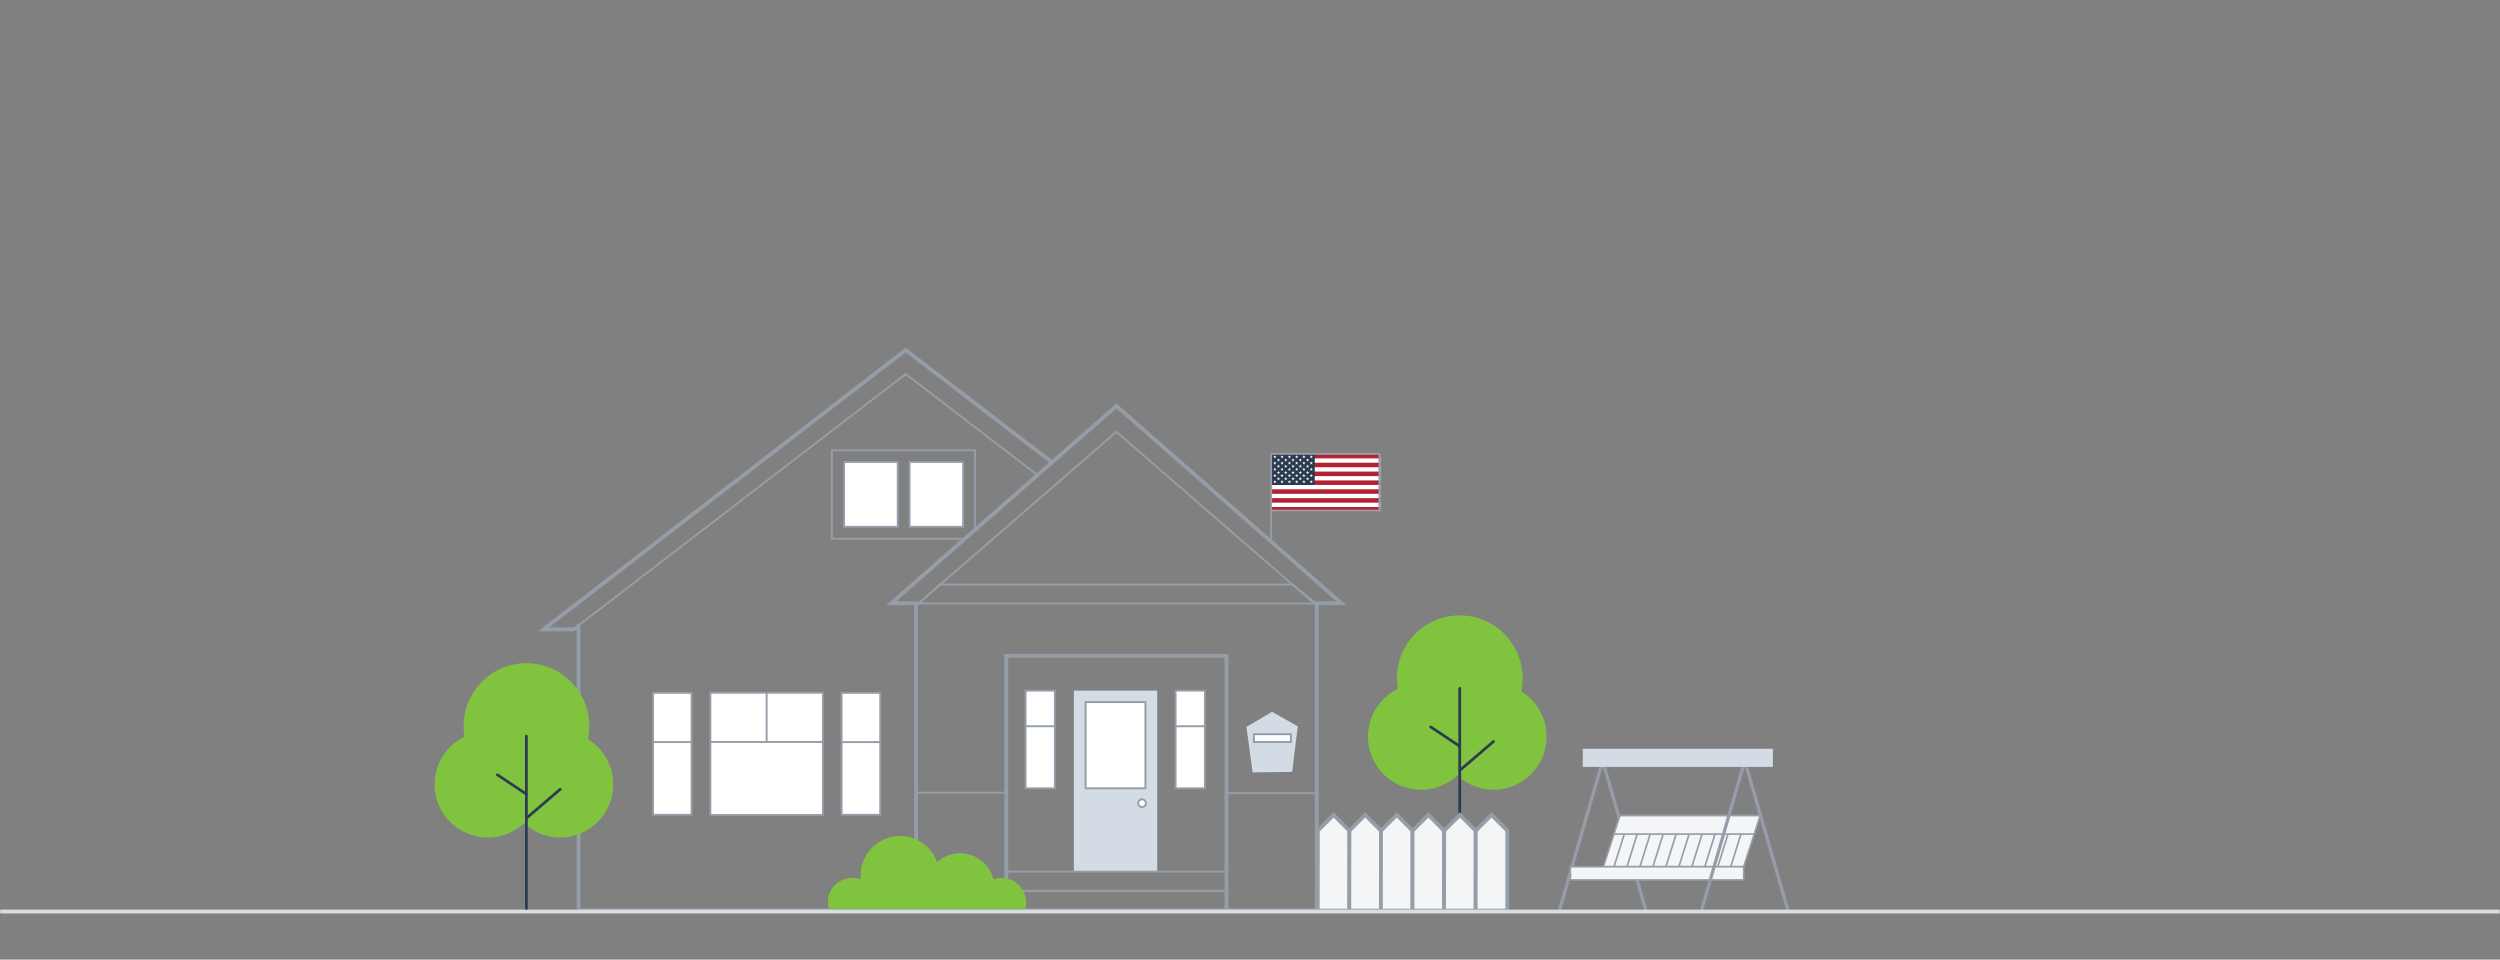 <svg width="1300" height="499" viewBox="0 0 1300 499" fill="none" xmlns="http://www.w3.org/2000/svg">
<rect x="0" y="0" width="1300" height="499" fill="#808080" stroke="none"/>
<mask id="mask0" mask-type="alpha" maskUnits="userSpaceOnUse" x="0" y="0" width="1300" height="499">
<rect width="1300" height="499" rx="16" fill="#2A3A51"/>
</mask>
<g mask="url(#mask0)">
<path d="M791.042 359.496C792.047 354.786 791.998 349.912 790.9 345.223C789.802 340.534 787.681 336.146 784.689 332.372C781.697 328.598 777.908 325.533 773.593 323.394C769.278 321.255 764.544 320.097 759.729 320.001C754.914 319.905 750.137 320.875 745.741 322.841C741.344 324.806 737.436 327.719 734.297 331.371C731.157 335.023 728.864 339.324 727.58 343.966C726.297 348.608 726.055 353.476 726.872 358.222C723.3 359.959 720.145 362.447 717.623 365.516C715.101 368.585 713.27 372.162 712.257 376.002C711.244 379.843 711.071 383.857 711.751 387.771C712.432 391.685 713.949 395.405 716.198 398.679C718.448 401.953 721.378 404.702 724.788 406.74C728.198 408.777 732.007 410.055 735.956 410.485C739.905 410.916 743.9 410.489 747.669 409.234C751.438 407.979 754.891 405.925 757.794 403.213C760.614 405.849 763.956 407.865 767.604 409.129C771.252 410.393 775.125 410.878 778.972 410.553C782.819 410.227 786.555 409.098 789.938 407.238C793.322 405.379 796.278 402.83 798.615 399.757C800.952 396.684 802.618 393.155 803.507 389.398C804.395 385.64 804.485 381.739 803.771 377.944C803.058 374.15 801.556 370.548 799.363 367.37C797.17 364.192 794.336 361.51 791.042 359.496Z" fill="#80C33F"/>
<path fill-rule="evenodd" clip-rule="evenodd" d="M743.397 377.633C743.614 377.307 744.055 377.219 744.381 377.436L759.452 387.48C759.779 387.698 759.867 388.139 759.65 388.465C759.432 388.791 758.991 388.879 758.665 388.662L743.594 378.618C743.267 378.4 743.179 377.96 743.397 377.633Z" fill="#2A3A51"/>
<path fill-rule="evenodd" clip-rule="evenodd" d="M777.187 385.1C777.442 385.398 777.407 385.846 777.109 386.101L759.519 401.162C759.222 401.417 758.773 401.383 758.518 401.085C758.263 400.787 758.298 400.339 758.596 400.084L776.186 385.023C776.484 384.768 776.932 384.802 777.187 385.1Z" fill="#2A3A51"/>
<path fill-rule="evenodd" clip-rule="evenodd" d="M759.058 357.218C759.45 357.218 759.768 357.535 759.768 357.928V448.345C759.768 448.737 759.45 449.055 759.058 449.055C758.666 449.055 758.348 448.737 758.348 448.345V357.928C758.348 357.535 758.666 357.218 759.058 357.218Z" fill="#2A3A51"/>
<path fill-rule="evenodd" clip-rule="evenodd" d="M809.824 474.052L832.138 396.825L833.771 397.297L811.457 474.524L809.824 474.052Z" fill="#959DA8"/>
<path fill-rule="evenodd" clip-rule="evenodd" d="M855.3 474.524L832.996 397.297L834.629 396.825L856.933 474.052L855.3 474.524Z" fill="#959DA8"/>
<path d="M915.29 424.098L912.184 433.728L906.712 450.691H833.773L839.256 433.728L842.361 424.098H915.29Z" fill="#F4F5F6"/>
<path fill-rule="evenodd" clip-rule="evenodd" d="M842.053 423.673H915.875L907.024 451.116H833.191L838.853 433.597L842.053 423.673ZM842.672 424.523L834.359 450.266H906.405L914.708 424.523H842.672Z" fill="#959DA8"/>
<path d="M906.711 450.692H816.617V457.56H906.711V450.692Z" fill="#F4F5F6"/>
<path fill-rule="evenodd" clip-rule="evenodd" d="M816.188 450.262H907.141V457.99H816.188V450.262ZM817.048 451.122V457.13H906.281V451.122H817.048Z" fill="#959DA8"/>
<path d="M915.288 424.098L912.183 433.728H839.254L842.359 424.098H915.288Z" fill="#F4F5F6"/>
<path fill-rule="evenodd" clip-rule="evenodd" d="M842.042 423.663H915.885L912.499 434.163H838.656L842.042 423.663ZM842.676 424.533L839.851 433.293H911.866L914.69 424.533H842.676Z" fill="#959DA8"/>
<path fill-rule="evenodd" clip-rule="evenodd" d="M883.715 474.052L906.018 396.825L907.652 397.297L885.348 474.524L883.715 474.052Z" fill="#959DA8"/>
<path fill-rule="evenodd" clip-rule="evenodd" d="M929.178 474.524L906.875 397.297L908.508 396.825L930.812 474.052L929.178 474.524Z" fill="#959DA8"/>
<path d="M921.904 389.344H823.051V398.781H921.904V389.344Z" fill="#D3DCE5"/>
<path fill-rule="evenodd" clip-rule="evenodd" d="M838.891 450.519L844.201 433.597L845.031 433.858L839.721 450.78L838.891 450.519Z" fill="#959DA8"/>
<path fill-rule="evenodd" clip-rule="evenodd" d="M845.629 450.519L850.939 433.597L851.769 433.858L846.459 450.78L845.629 450.519Z" fill="#959DA8"/>
<path fill-rule="evenodd" clip-rule="evenodd" d="M852.375 450.519L857.685 433.597L858.515 433.858L853.205 450.78L852.375 450.519Z" fill="#959DA8"/>
<path fill-rule="evenodd" clip-rule="evenodd" d="M859.121 450.519L864.431 433.597L865.262 433.858L859.951 450.78L859.121 450.519Z" fill="#959DA8"/>
<path fill-rule="evenodd" clip-rule="evenodd" d="M865.859 450.519L871.17 433.597L872 433.858L866.689 450.78L865.859 450.519Z" fill="#959DA8"/>
<path fill-rule="evenodd" clip-rule="evenodd" d="M872.605 450.519L877.916 433.597L878.746 433.858L873.436 450.78L872.605 450.519Z" fill="#959DA8"/>
<path fill-rule="evenodd" clip-rule="evenodd" d="M879.352 450.519L884.662 433.597L885.492 433.858L880.182 450.78L879.352 450.519Z" fill="#959DA8"/>
<path fill-rule="evenodd" clip-rule="evenodd" d="M886.086 450.519L891.396 433.597L892.226 433.858L886.916 450.78L886.086 450.519Z" fill="#959DA8"/>
<path fill-rule="evenodd" clip-rule="evenodd" d="M892.836 450.519L898.146 433.597L898.976 433.858L893.666 450.78L892.836 450.519Z" fill="#959DA8"/>
<path fill-rule="evenodd" clip-rule="evenodd" d="M899.582 450.519L904.892 433.597L905.722 433.858L900.412 450.78L899.582 450.519Z" fill="#959DA8"/>
<path d="M701.656 431.94L693.462 423.747L685.269 431.94L685.219 473.513H701.656V431.94Z" fill="#F4F5F6"/>
<path fill-rule="evenodd" clip-rule="evenodd" d="M693.464 422.333L702.657 431.526V474.513H684.219L684.271 431.526L693.464 422.333ZM686.27 432.355L686.221 472.513H700.657V432.355L693.464 425.162L686.27 432.355Z" fill="#959DA8"/>
<path d="M718.08 431.941L709.887 423.748L701.693 431.941L701.633 473.514H718.08V431.941Z" fill="#F4F5F6"/>
<path fill-rule="evenodd" clip-rule="evenodd" d="M709.888 422.334L719.081 431.527V474.514H700.633L700.696 431.527L709.888 422.334ZM702.694 432.356L702.636 472.514H717.081V432.356L709.888 425.163L702.694 432.356Z" fill="#959DA8"/>
<path d="M734.509 431.941L726.316 423.748L718.123 431.941L718.062 473.514H734.509V431.941Z" fill="#F4F5F6"/>
<path fill-rule="evenodd" clip-rule="evenodd" d="M726.314 422.334L735.507 431.527V474.514H717.059L717.121 431.527L726.314 422.334ZM719.12 432.356L719.062 472.514H733.507V432.356L726.314 425.163L719.12 432.356Z" fill="#959DA8"/>
<path d="M750.925 431.941L742.732 423.748L734.539 431.941L734.488 473.514H750.925V431.941Z" fill="#F4F5F6"/>
<path fill-rule="evenodd" clip-rule="evenodd" d="M742.733 422.334L751.926 431.527V474.514H733.488L733.541 431.527L742.733 422.334ZM735.54 432.356L735.491 472.514H749.926V432.356L742.733 425.163L735.54 432.356Z" fill="#959DA8"/>
<path d="M767.349 431.941L759.156 423.748L750.963 431.941L750.902 473.514H767.349V431.941Z" fill="#F4F5F6"/>
<path fill-rule="evenodd" clip-rule="evenodd" d="M759.158 422.334L768.351 431.527V474.514H749.902L749.965 431.527L759.158 422.334ZM751.964 432.356L751.905 472.514H766.351V432.356L759.158 425.163L751.964 432.356Z" fill="#959DA8"/>
<path d="M783.779 431.941L775.586 423.748L767.393 431.941L767.332 473.514H783.779V431.941Z" fill="#F4F5F6"/>
<path fill-rule="evenodd" clip-rule="evenodd" d="M775.587 422.334L784.78 431.527V474.514H766.332L766.395 431.527L775.587 422.334ZM768.394 432.356L768.335 472.514H782.78V432.356L775.587 425.163L768.394 432.356Z" fill="#959DA8"/>
<path fill-rule="evenodd" clip-rule="evenodd" d="M299.852 324.621H301.852V472.311H478.875V474.311H299.852V324.621Z" fill="#959DA8"/>
<path d="M359.617 360.276H339.59V423.707H359.617V360.276Z" fill="white"/>
<path fill-rule="evenodd" clip-rule="evenodd" d="M339.09 359.776H360.117V424.207H339.09V359.776ZM340.09 360.776V423.207H359.117V360.776H340.09Z" fill="#959DA8"/>
<path fill-rule="evenodd" clip-rule="evenodd" d="M432.059 233.653H507.484V276.161H506.484V234.653H433.059V279.687H501.927V280.687H432.059V233.653Z" fill="#959DA8"/>
<path d="M466.835 240.222H438.918V273.956H466.835V240.222Z" fill="white"/>
<path fill-rule="evenodd" clip-rule="evenodd" d="M438.418 239.722H467.335V274.456H438.418V239.722ZM439.418 240.722V273.456H466.335V240.722H439.418Z" fill="#959DA8"/>
<path d="M500.853 240.222H472.977V273.956H500.843L500.853 240.222Z" fill="white"/>
<path fill-rule="evenodd" clip-rule="evenodd" d="M472.477 239.722H501.353L501.343 274.456H472.477V239.722ZM473.477 240.722V273.456H500.343L500.353 240.722H473.477Z" fill="#959DA8"/>
<path fill-rule="evenodd" clip-rule="evenodd" d="M685.221 314.142V412.929H637.777V411.929H684.221V314.142H685.221Z" fill="#959DA8"/>
<path fill-rule="evenodd" clip-rule="evenodd" d="M522.277 340.028H638.778V472.866H636.778V342.028H524.277V471.855H522.277V340.028Z" fill="#959DA8"/>
<path fill-rule="evenodd" clip-rule="evenodd" d="M685.731 313.495V474.311H475.363V313.941H477.363V472.311H683.731V313.495H685.731Z" fill="#959DA8"/>
<path d="M675.265 377.927L661.458 370.138L647.793 378.2L648.177 378.19L651.364 401.646L671.927 401.383L674.81 377.927H675.265Z" fill="#D3DCE5"/>
<path d="M671.25 381.799H652.031V385.845H671.25V381.799Z" fill="white"/>
<path fill-rule="evenodd" clip-rule="evenodd" d="M651.531 381.299H671.75V386.345H651.531V381.299ZM652.531 382.299V385.345H670.75V382.299H652.531Z" fill="#959DA8"/>
<path fill-rule="evenodd" clip-rule="evenodd" d="M470.953 193.852L539.462 246.4L538.854 247.193L470.953 195.112L298.484 327.677L297.875 326.885L470.953 193.852Z" fill="#959DA8"/>
<path fill-rule="evenodd" clip-rule="evenodd" d="M470.954 180.738L479.665 187.448L547.354 239.429L546.136 241.015L478.446 189.033L470.953 183.262L285.577 326.281H297.992L300.588 325.267L301.316 327.13L298.369 328.281H279.711L470.954 180.738Z" fill="#959DA8"/>
<path d="M548.536 359.112H533.293V409.93H548.536V359.112Z" fill="white"/>
<path fill-rule="evenodd" clip-rule="evenodd" d="M532.793 358.612H549.036V410.43H532.793V358.612ZM533.793 359.612V409.43H548.036V359.612H533.793Z" fill="#959DA8"/>
<path d="M601.749 359.112H558.406V453.272H601.749V359.112Z" fill="#D3DCE5"/>
<path d="M595.611 365.091H564.527V409.93H595.611V365.091Z" fill="white"/>
<path fill-rule="evenodd" clip-rule="evenodd" d="M564.027 364.591H596.111V410.43H564.027V364.591ZM565.027 365.591V409.43H595.111V365.591H565.027Z" fill="#959DA8"/>
<path d="M595.882 417.678C595.882 418.796 594.976 419.701 593.859 419.701C592.742 419.701 591.836 418.796 591.836 417.678C591.836 416.561 592.742 415.655 593.859 415.655C594.976 415.655 595.882 416.561 595.882 417.678Z" fill="white"/>
<path fill-rule="evenodd" clip-rule="evenodd" d="M593.859 416.155C593.018 416.155 592.336 416.837 592.336 417.678C592.336 418.52 593.018 419.201 593.859 419.201C594.7 419.201 595.382 418.52 595.382 417.678C595.382 416.837 594.7 416.155 593.859 416.155ZM591.336 417.678C591.336 416.285 592.466 415.155 593.859 415.155C595.252 415.155 596.382 416.285 596.382 417.678C596.382 419.072 595.252 420.201 593.859 420.201C592.466 420.201 591.336 419.072 591.336 417.678Z" fill="#959DA8"/>
<path fill-rule="evenodd" clip-rule="evenodd" d="M488.524 303.466H672.315L685.806 314.328H476.336L488.524 303.466ZM488.905 304.466L478.961 313.328H682.969L671.962 304.466H488.905Z" fill="#959DA8"/>
<path d="M427.924 360.215H369.379V423.787H427.924V360.215Z" fill="white"/>
<path fill-rule="evenodd" clip-rule="evenodd" d="M368.879 359.715H428.424V424.287H368.879V359.715ZM369.879 360.715V423.287H427.424V360.715H369.879Z" fill="#959DA8"/>
<path fill-rule="evenodd" clip-rule="evenodd" d="M427.923 386.316H369.367V385.316H427.923V386.316Z" fill="#959DA8"/>
<path fill-rule="evenodd" clip-rule="evenodd" d="M398.141 385.816V360.215H399.141V385.816H398.141Z" fill="#959DA8"/>
<path fill-rule="evenodd" clip-rule="evenodd" d="M359.781 386.368H339.703V385.368H359.781V386.368Z" fill="#959DA8"/>
<path d="M457.731 360.286H437.633V423.707H457.731V360.286Z" fill="white"/>
<path fill-rule="evenodd" clip-rule="evenodd" d="M437.133 359.786H458.231V424.207H437.133V359.786ZM438.133 360.786V423.207H457.231V360.786H438.133Z" fill="#959DA8"/>
<path fill-rule="evenodd" clip-rule="evenodd" d="M457.701 386.387H437.633V385.387H457.701V386.387Z" fill="#959DA8"/>
<path fill-rule="evenodd" clip-rule="evenodd" d="M548.536 378.143H533.293V377.143H548.536V378.143Z" fill="#959DA8"/>
<path d="M626.552 359.112H611.309V409.93H626.552V359.112Z" fill="white"/>
<path fill-rule="evenodd" clip-rule="evenodd" d="M610.809 358.612H627.052V410.43H610.809V358.612ZM611.809 359.612V409.43H626.052V359.612H611.809Z" fill="#959DA8"/>
<path fill-rule="evenodd" clip-rule="evenodd" d="M626.552 378.143H611.309V377.143H626.552V378.143Z" fill="#959DA8"/>
<path fill-rule="evenodd" clip-rule="evenodd" d="M580.497 223.882L683.572 313.299L682.917 314.055L580.497 225.206L478.077 314.055L477.422 313.299L580.497 223.882Z" fill="#959DA8"/>
<path fill-rule="evenodd" clip-rule="evenodd" d="M580.517 209.781L700.185 314.676H683.245V312.676H694.869L580.517 212.44L466.126 312.676H477.749V314.676H460.809L580.517 209.781Z" fill="#959DA8"/>
<path fill-rule="evenodd" clip-rule="evenodd" d="M475.938 411.676H523.478V412.676H475.938V411.676Z" fill="#959DA8"/>
<path fill-rule="evenodd" clip-rule="evenodd" d="M522.918 452.762H638.409V463.645H522.918V452.762ZM523.918 453.762V462.645H637.409V453.762H523.918Z" fill="#959DA8"/>
<path fill-rule="evenodd" clip-rule="evenodd" d="M522.918 462.877H638.409V473.76H522.918V462.877ZM523.918 463.877V472.76H637.409V463.877H523.918Z" fill="#959DA8"/>
<path d="M305.698 384.352C306.703 379.643 306.655 374.769 305.556 370.08C304.458 365.391 302.337 361.002 299.345 357.228C296.353 353.455 292.564 350.389 288.249 348.25C283.934 346.111 279.2 344.953 274.385 344.857C269.57 344.762 264.793 345.731 260.397 347.697C256 349.663 252.093 352.576 248.953 356.228C245.814 359.88 243.52 364.18 242.237 368.822C240.953 373.464 240.711 378.332 241.529 383.078C237.957 384.816 234.802 387.304 232.279 390.372C229.757 393.441 227.927 397.018 226.913 400.859C225.9 404.699 225.728 408.714 226.408 412.627C227.088 416.541 228.605 420.262 230.855 423.535C233.105 426.809 236.035 429.558 239.444 431.596C242.854 433.633 246.664 434.911 250.613 435.342C254.561 435.772 258.557 435.345 262.325 434.09C266.094 432.835 269.548 430.781 272.45 428.069C275.27 430.706 278.613 432.721 282.261 433.985C285.908 435.25 289.781 435.735 293.628 435.409C297.475 435.083 301.211 433.954 304.595 432.095C307.978 430.235 310.934 427.686 313.271 424.613C315.608 421.54 317.275 418.011 318.163 414.254C319.051 410.497 319.141 406.595 318.428 402.801C317.714 399.006 316.212 395.404 314.019 392.226C311.827 389.049 308.992 386.366 305.698 384.352Z" fill="#80C33F"/>
<path fill-rule="evenodd" clip-rule="evenodd" d="M258.053 402.49C258.27 402.164 258.711 402.076 259.037 402.293L274.109 412.338C274.435 412.555 274.523 412.996 274.306 413.322C274.088 413.648 273.648 413.737 273.321 413.519L258.25 403.475C257.924 403.258 257.835 402.817 258.053 402.49Z" fill="#2A3A51"/>
<path fill-rule="evenodd" clip-rule="evenodd" d="M291.843 409.957C292.098 410.255 292.063 410.703 291.766 410.958L274.176 426.019C273.878 426.274 273.43 426.24 273.175 425.942C272.92 425.644 272.954 425.196 273.252 424.941L290.842 409.88C291.14 409.625 291.588 409.659 291.843 409.957Z" fill="#2A3A51"/>
<path fill-rule="evenodd" clip-rule="evenodd" d="M273.714 382.075C274.106 382.075 274.424 382.393 274.424 382.785V473.202C274.424 473.594 274.106 473.912 273.714 473.912C273.322 473.912 273.004 473.594 273.004 473.202V382.785C273.004 382.393 273.322 382.075 273.714 382.075Z" fill="#2A3A51"/>
<path d="M533.606 469.278C533.611 470.436 533.458 471.59 533.151 472.707H431.162C430.843 471.589 430.649 470.439 430.585 469.278C430.14 462.197 436.29 456.493 443.37 456.493C444.841 456.495 446.299 456.755 447.679 457.261C447.603 456.553 447.566 455.84 447.568 455.127C447.583 450.317 449.294 445.666 452.398 441.991C455.503 438.317 459.804 435.855 464.544 435.037C469.285 434.219 474.161 435.099 478.318 437.521C482.474 439.943 485.644 443.752 487.269 448.279C489.564 446.21 492.355 444.771 495.372 444.102C498.388 443.433 501.526 443.557 504.48 444.462C507.434 445.366 510.104 447.021 512.228 449.264C514.353 451.507 515.86 454.262 516.603 457.261C518.528 456.575 520.59 456.361 522.615 456.64C524.64 456.918 526.568 457.679 528.236 458.86C529.905 460.04 531.265 461.605 532.201 463.422C533.138 465.239 533.623 467.254 533.616 469.298L533.606 469.278Z" fill="#80C33F"/>
<path d="M717.813 236.112H661V265.889H717.813V236.112Z" fill="white"/>
<path d="M717.766 236H661V238.356H717.766V236Z" fill="#B22234"/>
<path d="M717.769 240.608H661.004V242.963H717.769V240.608Z" fill="#B22234"/>
<path d="M717.769 245.215H661.004V247.571H717.769V245.215Z" fill="#B22234"/>
<path d="M717.769 249.823H661.004V252.178H717.769V249.823Z" fill="#B22234"/>
<path d="M717.769 254.43H661.004V256.785H717.769V254.43Z" fill="#B22234"/>
<path d="M717.769 259.037H661.004V261.392H717.769V259.037Z" fill="#B22234"/>
<path d="M717.769 263.645H661.004V266H717.769V263.645Z" fill="#B22234"/>
<path d="M683.672 236H661V252.179H683.672V236Z" fill="#2A3A51"/>
<path d="M662.926 236.619L663.138 237.28H663.825L663.269 237.688L663.482 238.349L662.926 237.94L662.371 238.349L662.583 237.688L662.027 237.28H662.714L662.926 236.619Z" fill="white"/>
<path d="M664.797 238.279L665.009 238.94H665.696L665.141 239.348L665.353 240.009L664.797 239.601L664.242 240.009L664.454 239.348L663.898 238.94H664.585L664.797 238.279Z" fill="white"/>
<path d="M664.797 241.523L665.009 242.183H665.696L665.141 242.592L665.353 243.252L664.797 242.844L664.242 243.252L664.454 242.592L663.898 242.183H664.585L664.797 241.523Z" fill="white"/>
<path d="M664.797 244.767L665.009 245.427H665.696L665.141 245.835L665.353 246.495L664.797 246.087L664.242 246.495L664.454 245.835L663.898 245.427H664.585L664.797 244.767Z" fill="white"/>
<path d="M664.797 248.01L665.009 248.67H665.696L665.141 249.079L665.353 249.739L664.797 249.331L664.242 249.739L664.454 249.079L663.898 248.67H664.585L664.797 248.01Z" fill="white"/>
<path d="M668.582 238.279L668.794 238.94H669.481L668.926 239.348L669.138 240.009L668.582 239.601L668.027 240.009L668.239 239.348L667.684 238.94H668.37L668.582 238.279Z" fill="white"/>
<path d="M668.582 241.523L668.794 242.183H669.481L668.926 242.592L669.138 243.252L668.582 242.844L668.027 243.252L668.239 242.592L667.684 242.183H668.37L668.582 241.523Z" fill="white"/>
<path d="M668.582 244.767L668.794 245.427H669.481L668.926 245.835L669.138 246.495L668.582 246.087L668.027 246.495L668.239 245.835L667.684 245.427H668.37L668.582 244.767Z" fill="white"/>
<path d="M668.582 248.01L668.794 248.67H669.481L668.926 249.079L669.138 249.739L668.582 249.331L668.027 249.739L668.239 249.079L667.684 248.67H668.37L668.582 248.01Z" fill="white"/>
<path d="M672.371 238.279L672.584 238.94H673.27L672.715 239.348L672.927 240.009L672.371 239.601L671.816 240.009L672.028 239.348L671.473 238.94H672.159L672.371 238.279Z" fill="white"/>
<path d="M672.371 241.523L672.584 242.183H673.27L672.715 242.592L672.927 243.252L672.371 242.844L671.816 243.252L672.028 242.592L671.473 242.183H672.159L672.371 241.523Z" fill="white"/>
<path d="M672.371 244.767L672.584 245.427H673.27L672.715 245.835L672.927 246.495L672.371 246.087L671.816 246.495L672.028 245.835L671.473 245.427H672.159L672.371 244.767Z" fill="white"/>
<path d="M672.371 248.01L672.584 248.67H673.27L672.715 249.079L672.927 249.739L672.371 249.331L671.816 249.739L672.028 249.079L671.473 248.67H672.159L672.371 248.01Z" fill="white"/>
<path d="M676.16 238.279L676.373 238.94H677.059L676.504 239.348L676.716 240.009L676.16 239.601L675.605 240.009L675.817 239.348L675.262 238.94H675.948L676.16 238.279Z" fill="white"/>
<path d="M676.16 241.523L676.373 242.183H677.059L676.504 242.592L676.716 243.252L676.16 242.844L675.605 243.252L675.817 242.592L675.262 242.183H675.948L676.16 241.523Z" fill="white"/>
<path d="M676.16 244.767L676.373 245.427H677.059L676.504 245.835L676.716 246.495L676.16 246.087L675.605 246.495L675.817 245.835L675.262 245.427H675.948L676.16 244.767Z" fill="white"/>
<path d="M676.16 248.01L676.373 248.67H677.059L676.504 249.079L676.716 249.739L676.16 249.331L675.605 249.739L675.817 249.079L675.262 248.67H675.948L676.16 248.01Z" fill="white"/>
<path d="M679.949 238.279L680.162 238.94H680.848L680.293 239.348L680.505 240.009L679.949 239.601L679.394 240.009L679.606 239.348L679.051 238.94H679.737L679.949 238.279Z" fill="white"/>
<path d="M679.949 241.523L680.162 242.183H680.848L680.293 242.592L680.505 243.252L679.949 242.844L679.394 243.252L679.606 242.592L679.051 242.183H679.737L679.949 241.523Z" fill="white"/>
<path d="M679.949 244.767L680.162 245.427H680.848L680.293 245.835L680.505 246.495L679.949 246.087L679.394 246.495L679.606 245.835L679.051 245.427H679.737L679.949 244.767Z" fill="white"/>
<path d="M679.949 248.01L680.162 248.67H680.848L680.293 249.079L680.505 249.739L679.949 249.331L679.394 249.739L679.606 249.079L679.051 248.67H679.737L679.949 248.01Z" fill="white"/>
<path d="M662.926 239.863L663.138 240.523H663.825L663.269 240.931L663.482 241.592L662.926 241.184L662.371 241.592L662.583 240.931L662.027 240.523H662.714L662.926 239.863Z" fill="white"/>
<path d="M662.926 243.107L663.138 243.767H663.825L663.269 244.175L663.482 244.835L662.926 244.427L662.371 244.835L662.583 244.175L662.027 243.767H662.714L662.926 243.107Z" fill="white"/>
<path d="M662.926 246.35L663.138 247.01H663.825L663.269 247.419L663.482 248.079L662.926 247.671L662.371 248.079L662.583 247.419L662.027 247.01H662.714L662.926 246.35Z" fill="white"/>
<path d="M662.926 249.594L663.138 250.254H663.825L663.269 250.662L663.482 251.322L662.926 250.914L662.371 251.322L662.583 250.662L662.027 250.254H662.714L662.926 249.594Z" fill="white"/>
<path d="M666.664 236.619L666.876 237.28H667.563L667.008 237.688L667.22 238.349L666.664 237.94L666.109 238.349L666.321 237.688L665.766 237.28H666.452L666.664 236.619Z" fill="white"/>
<path d="M666.664 239.863L666.876 240.523H667.563L667.008 240.931L667.22 241.592L666.664 241.184L666.109 241.592L666.321 240.931L665.766 240.523H666.452L666.664 239.863Z" fill="white"/>
<path d="M666.664 243.107L666.876 243.767H667.563L667.008 244.175L667.22 244.835L666.664 244.427L666.109 244.835L666.321 244.175L665.766 243.767H666.452L666.664 243.107Z" fill="white"/>
<path d="M666.664 246.35L666.876 247.01H667.563L667.008 247.419L667.22 248.079L666.664 247.671L666.109 248.079L666.321 247.419L665.766 247.01H666.452L666.664 246.35Z" fill="white"/>
<path d="M666.664 249.594L666.876 250.254H667.563L667.008 250.662L667.22 251.322L666.664 250.914L666.109 251.322L666.321 250.662L665.766 250.254H666.452L666.664 249.594Z" fill="white"/>
<path d="M670.504 236.619L670.716 237.28H671.403L670.848 237.688L671.06 238.349L670.504 237.94L669.949 238.349L670.161 237.688L669.605 237.28H670.292L670.504 236.619Z" fill="white"/>
<path d="M670.504 239.863L670.716 240.523H671.403L670.848 240.931L671.06 241.592L670.504 241.184L669.949 241.592L670.161 240.931L669.605 240.523H670.292L670.504 239.863Z" fill="white"/>
<path d="M670.504 243.107L670.716 243.767H671.403L670.848 244.175L671.06 244.835L670.504 244.427L669.949 244.835L670.161 244.175L669.605 243.767H670.292L670.504 243.107Z" fill="white"/>
<path d="M670.504 246.35L670.716 247.01H671.403L670.848 247.419L671.06 248.079L670.504 247.671L669.949 248.079L670.161 247.419L669.605 247.01H670.292L670.504 246.35Z" fill="white"/>
<path d="M670.504 249.594L670.716 250.254H671.403L670.848 250.662L671.06 251.322L670.504 250.914L669.949 251.322L670.161 250.662L669.605 250.254H670.292L670.504 249.594Z" fill="white"/>
<path d="M674.266 236.619L674.478 237.28H675.165L674.609 237.688L674.821 238.349L674.266 237.94L673.71 238.349L673.922 237.688L673.367 237.28H674.054L674.266 236.619Z" fill="white"/>
<path d="M674.266 239.863L674.478 240.523H675.165L674.609 240.931L674.821 241.592L674.266 241.184L673.71 241.592L673.922 240.931L673.367 240.523H674.054L674.266 239.863Z" fill="white"/>
<path d="M674.266 243.107L674.478 243.767H675.165L674.609 244.175L674.821 244.835L674.266 244.427L673.71 244.835L673.922 244.175L673.367 243.767H674.054L674.266 243.107Z" fill="white"/>
<path d="M674.266 246.35L674.478 247.01H675.165L674.609 247.419L674.821 248.079L674.266 247.671L673.71 248.079L673.922 247.419L673.367 247.01H674.054L674.266 246.35Z" fill="white"/>
<path d="M674.266 249.594L674.478 250.254H675.165L674.609 250.662L674.821 251.322L674.266 250.914L673.71 251.322L673.922 250.662L673.367 250.254H674.054L674.266 249.594Z" fill="white"/>
<path d="M678.028 236.619L678.24 237.28H678.926L678.371 237.688L678.583 238.349L678.028 237.94L677.472 238.349L677.684 237.688L677.129 237.28H677.815L678.028 236.619Z" fill="white"/>
<path d="M678.028 239.863L678.24 240.523H678.926L678.371 240.931L678.583 241.592L678.028 241.184L677.472 241.592L677.684 240.931L677.129 240.523H677.815L678.028 239.863Z" fill="white"/>
<path d="M678.028 243.107L678.24 243.767H678.926L678.371 244.175L678.583 244.835L678.028 244.427L677.472 244.835L677.684 244.175L677.129 243.767H677.815L678.028 243.107Z" fill="white"/>
<path d="M678.028 246.35L678.24 247.01H678.926L678.371 247.419L678.583 248.079L678.028 247.671L677.472 248.079L677.684 247.419L677.129 247.01H677.815L678.028 246.35Z" fill="white"/>
<path d="M678.028 249.594L678.24 250.254H678.926L678.371 250.662L678.583 251.322L678.028 250.914L677.472 251.322L677.684 250.662L677.129 250.254H677.815L678.028 249.594Z" fill="white"/>
<path d="M681.868 236.619L682.08 237.28H682.767L682.211 237.688L682.423 238.349L681.868 237.94L681.312 238.349L681.524 237.688L680.969 237.28H681.655L681.868 236.619Z" fill="white"/>
<path d="M681.868 239.863L682.08 240.523H682.767L682.211 240.931L682.423 241.592L681.868 241.184L681.312 241.592L681.524 240.931L680.969 240.523H681.655L681.868 239.863Z" fill="white"/>
<path d="M681.868 243.107L682.08 243.767H682.767L682.211 244.175L682.423 244.835L681.868 244.427L681.312 244.835L681.524 244.175L680.969 243.767H681.655L681.868 243.107Z" fill="white"/>
<path d="M681.868 246.35L682.08 247.01H682.767L682.211 247.419L682.423 248.079L681.868 247.671L681.312 248.079L681.524 247.419L680.969 247.01H681.655L681.868 246.35Z" fill="white"/>
<path d="M681.868 249.594L682.08 250.254H682.767L682.211 250.662L682.423 251.322L681.868 250.914L681.312 251.322L681.524 250.662L680.969 250.254H681.655L681.868 249.594Z" fill="white"/>
<path d="M661 282.5V265.5M661 265.5V236H717.295V265.5H661Z" stroke="#959DA8" stroke-miterlimit="10"/>
<line y1="474" x2="1300" y2="474" stroke="#D9DDE2" stroke-width="2" stroke-miterlimit="10"/>
</g>
</svg>
